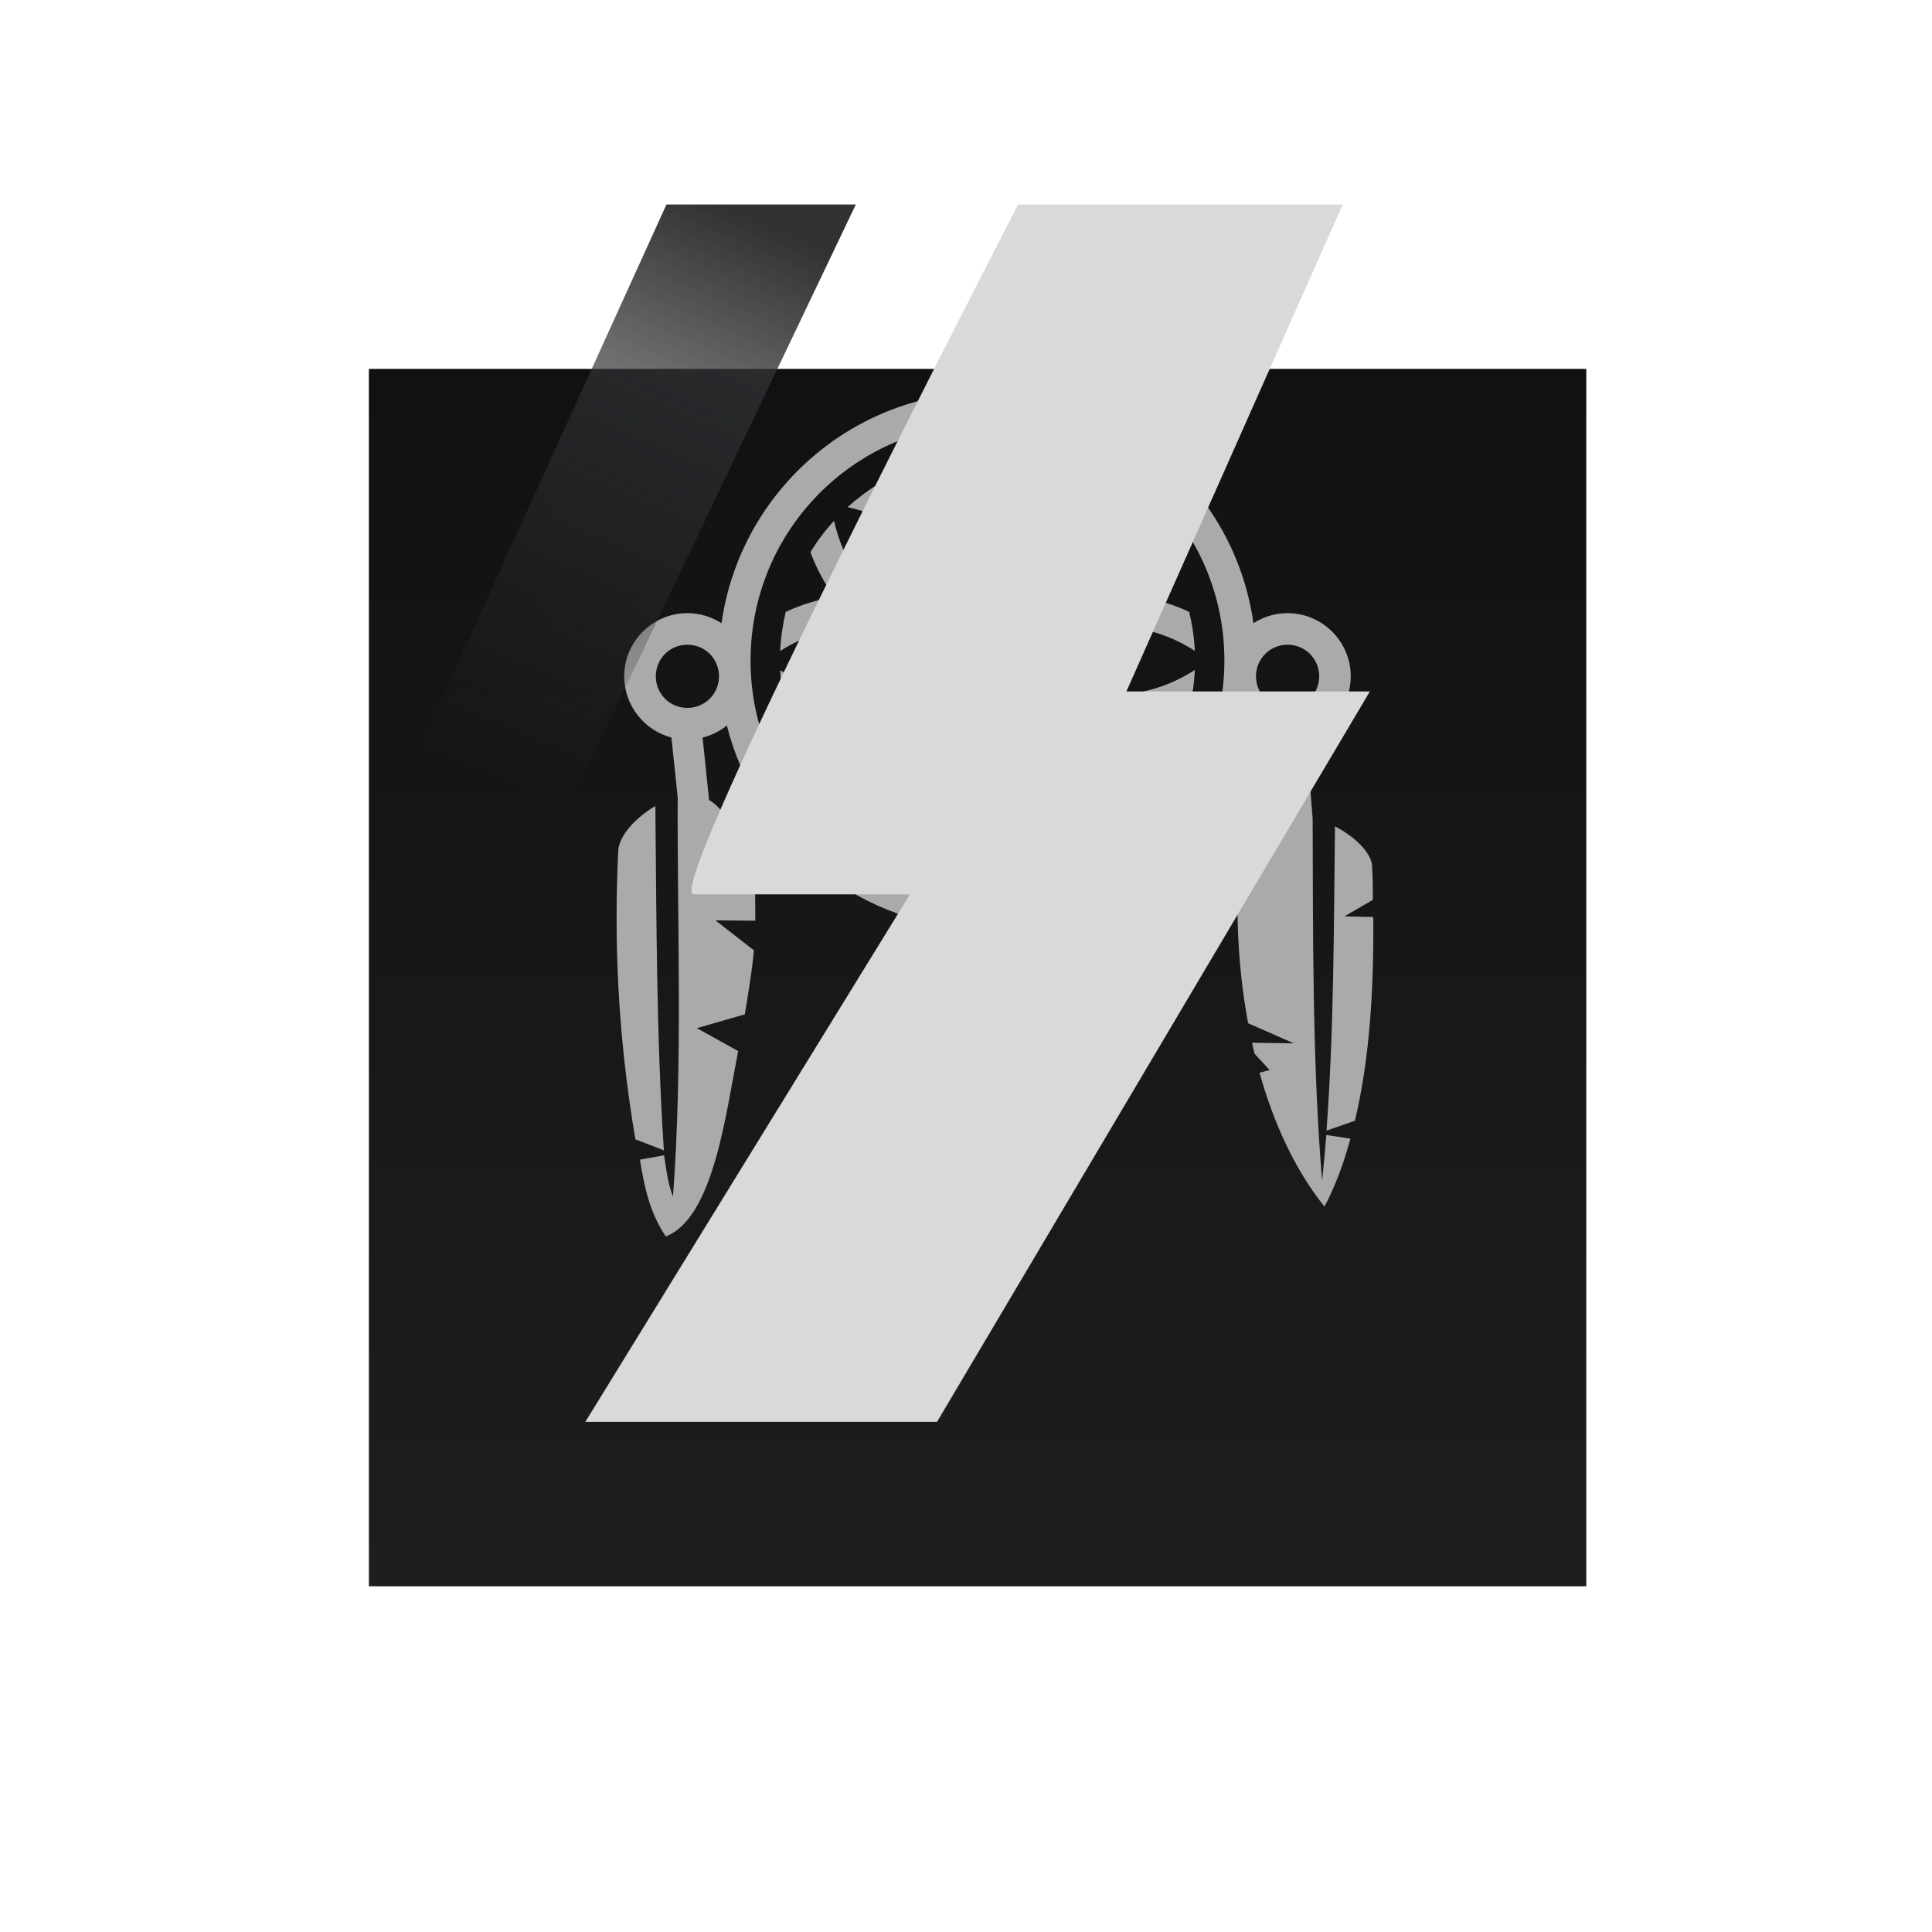 <svg width="47" height="47" viewBox="0 0 47 47" fill="none" xmlns="http://www.w3.org/2000/svg">
<path d="M7 32.447V36.564H11.393M36.319 36.564H40.564V32.447M7 7.523V3H11.393M40.564 7.523V3H36.319" stroke="white" stroke-width="0.5"/>
<g filter="url(#filter0_d_88_2789)">
<rect x="8.974" y="4.974" width="29.616" height="29.616" fill="url(#paint0_linear_88_2789)"/>
</g>
<path d="M23.639 8V9.548C20.517 9.73 17.981 12.111 17.553 15.161C17.313 15.007 17.03 14.916 16.722 14.916C15.878 14.916 15.185 15.607 15.185 16.453C15.185 17.164 15.676 17.769 16.334 17.942L16.486 19.392C16.474 22.457 16.612 25.91 16.372 29.109C16.237 28.758 16.226 28.528 16.154 28.105L15.568 28.211C15.673 28.869 15.807 29.507 16.198 30.079C17.347 29.632 17.649 27.154 17.957 25.569L16.953 25.012L18.12 24.676C18.23 23.989 18.302 23.556 18.341 23.119L17.404 22.389L18.374 22.399C18.374 22.212 18.374 22.01 18.37 21.779C18.35 21.155 17.803 19.762 17.25 19.464L17.092 17.942C17.313 17.889 17.51 17.788 17.683 17.649C18.365 20.372 20.752 22.423 23.639 22.591V23.052C23.192 23.211 22.87 23.638 22.87 24.138C22.87 24.695 23.269 25.161 23.797 25.266C23.197 25.439 22.587 26.189 22.654 26.525C23.053 28.523 23.37 30.78 24.133 30.996C25.075 30.05 25.171 28.148 25.358 26.333C25.382 26.102 24.801 25.43 24.253 25.266C24.777 25.156 25.175 24.69 25.175 24.138C25.175 23.638 24.854 23.211 24.407 23.052V22.591C27.294 22.423 29.681 20.372 30.363 17.649C30.55 17.798 30.771 17.908 31.011 17.956L31.17 19.978C30.613 20.238 30.127 20.968 30.108 21.52C30.079 22.586 30.151 23.749 30.363 24.892L31.477 25.382L30.459 25.367C30.478 25.459 30.497 25.545 30.521 25.636L30.886 26.03L30.641 26.097C30.982 27.312 31.496 28.451 32.221 29.354C32.486 28.849 32.692 28.292 32.851 27.701L32.265 27.61C32.236 27.985 32.202 28.36 32.164 28.729C31.924 25.919 31.943 22.62 31.933 19.911L31.775 17.922C32.404 17.726 32.86 17.14 32.86 16.453C32.86 15.607 32.169 14.916 31.323 14.916C31.016 14.916 30.733 15.007 30.492 15.161C30.065 12.111 27.529 9.73 24.407 9.548V8H23.639ZM24.023 10.305C27.212 10.305 29.786 12.879 29.786 16.069C29.786 19.258 27.212 21.832 24.023 21.832C20.834 21.832 18.259 19.258 18.259 16.069C18.259 12.879 20.834 10.305 24.023 10.305ZM23.792 11.026C23.466 11.041 23.149 11.086 22.841 11.159C22.663 11.536 22.544 11.931 22.476 12.332C22.14 12.097 21.775 11.904 21.386 11.762C21.112 11.93 20.858 12.125 20.617 12.337C21.304 12.486 21.919 12.812 22.414 13.268C22.433 13.777 22.539 14.287 22.726 14.772C22.241 14.584 21.732 14.479 21.223 14.46C20.766 13.965 20.44 13.35 20.291 12.668C20.075 12.903 19.883 13.158 19.715 13.432C19.859 13.821 20.055 14.186 20.291 14.522C19.887 14.589 19.489 14.709 19.114 14.887C19.042 15.194 18.994 15.511 18.98 15.838C19.566 15.459 20.233 15.252 20.906 15.228C21.28 15.574 21.712 15.862 22.188 16.069C21.712 16.275 21.28 16.563 20.906 16.914C20.233 16.885 19.566 16.683 18.98 16.304C18.994 16.631 19.042 16.943 19.114 17.25C19.489 17.428 19.887 17.548 20.291 17.615C20.055 17.951 19.859 18.316 19.715 18.705C19.883 18.979 20.075 19.234 20.291 19.469C20.44 18.787 20.766 18.172 21.223 17.678C21.732 17.658 22.241 17.553 22.726 17.365C22.539 17.851 22.433 18.355 22.414 18.869C21.919 19.325 21.304 19.652 20.617 19.796C20.853 20.012 21.112 20.209 21.386 20.377C21.78 20.233 22.145 20.041 22.476 19.805C22.544 20.209 22.663 20.603 22.841 20.977C23.149 21.049 23.461 21.097 23.787 21.112C23.408 20.526 23.206 19.863 23.177 19.186C23.528 18.811 23.816 18.379 24.023 17.903C24.229 18.379 24.517 18.811 24.863 19.186C24.839 19.858 24.633 20.526 24.253 21.112C24.58 21.097 24.897 21.049 25.204 20.977C25.382 20.603 25.502 20.209 25.569 19.805C25.906 20.041 26.271 20.233 26.66 20.377C26.933 20.209 27.193 20.012 27.428 19.796C26.741 19.652 26.127 19.325 25.632 18.869C25.613 18.36 25.512 17.851 25.32 17.365C25.805 17.558 26.314 17.658 26.823 17.678C27.279 18.172 27.606 18.787 27.755 19.469C27.971 19.234 28.163 18.979 28.331 18.705C28.187 18.316 27.995 17.951 27.759 17.615C28.163 17.548 28.557 17.428 28.931 17.25C29.003 16.943 29.052 16.626 29.066 16.299C28.48 16.679 27.812 16.885 27.14 16.909C26.765 16.563 26.333 16.275 25.858 16.069C26.333 15.862 26.765 15.574 27.14 15.223C27.812 15.252 28.48 15.454 29.066 15.833C29.052 15.507 29.003 15.194 28.931 14.887C28.557 14.709 28.158 14.589 27.755 14.522C27.99 14.186 28.187 13.821 28.331 13.432C28.163 13.158 27.966 12.899 27.75 12.663C27.606 13.35 27.279 13.965 26.823 14.46C26.309 14.479 25.805 14.584 25.32 14.772C25.507 14.287 25.613 13.777 25.632 13.268C26.127 12.812 26.741 12.481 27.428 12.337C27.188 12.12 26.933 11.93 26.66 11.762C26.271 11.904 25.906 12.097 25.569 12.332C25.502 11.931 25.382 11.536 25.204 11.159C24.897 11.086 24.58 11.041 24.253 11.026C24.638 11.612 24.839 12.279 24.868 12.951C24.517 13.326 24.229 13.758 24.023 14.234C23.816 13.758 23.528 13.326 23.177 12.951C23.206 12.279 23.408 11.612 23.792 11.026ZM24.023 14.916C24.657 14.916 25.175 15.435 25.175 16.069C25.175 16.703 24.657 17.221 24.023 17.221C23.389 17.221 22.87 16.703 22.87 16.069C22.87 15.435 23.389 14.916 24.023 14.916ZM16.722 15.684C17.15 15.684 17.491 16.025 17.491 16.453C17.491 16.88 17.15 17.221 16.722 17.221C16.293 17.221 15.954 16.88 15.954 16.453C15.954 16.025 16.293 15.684 16.722 15.684ZM24.023 15.684C23.807 15.684 23.639 15.852 23.639 16.069C23.639 16.285 23.807 16.453 24.023 16.453C24.239 16.453 24.407 16.285 24.407 16.069C24.407 15.852 24.239 15.684 24.023 15.684ZM31.323 15.684C31.751 15.684 32.092 16.025 32.092 16.453C32.092 16.88 31.751 17.221 31.323 17.221C30.896 17.221 30.555 16.88 30.555 16.453C30.555 16.025 30.896 15.684 31.323 15.684ZM15.943 19.608C15.457 19.892 15.049 20.343 15.039 20.708C14.943 22.764 15.006 25.069 15.457 27.716L16.15 27.985C15.967 25.18 15.972 22.399 15.943 19.608ZM32.476 20.103C32.447 22.567 32.452 25.026 32.27 27.505L32.961 27.264C33.326 25.742 33.422 24.027 33.408 22.308L32.707 22.293L33.398 21.89C33.398 21.616 33.394 21.342 33.379 21.073C33.369 20.752 32.961 20.353 32.476 20.103ZM24.023 23.753C24.239 23.753 24.407 23.922 24.407 24.138C24.407 24.354 24.239 24.522 24.023 24.522C23.807 24.522 23.639 24.354 23.639 24.138C23.639 23.922 23.807 23.753 24.023 23.753ZM23.821 25.271C23.888 25.285 23.956 25.29 24.023 25.29C24.085 25.29 24.143 25.285 24.201 25.276L24.09 29.628L23.821 25.271Z" fill="#AAAAAA"/>
<g style="mix-blend-mode:overlay">
<path d="M16.872 21.756C16.082 21.756 24.769 4.974 24.769 4.974H32.666L27.402 16.821H33.325L22.795 34.59H14.239L22.137 21.756H16.872Z" fill="#D9D9D9"/>
</g>
<path d="M20.82 4.974H16.213L9.632 19.453H13.91L20.82 4.974Z" fill="url(#paint1_linear_88_2789)"/>
<defs>
<filter id="filter0_d_88_2789" x="0.974" y="0.974" width="45.615" height="45.615" filterUnits="userSpaceOnUse" color-interpolation-filters="sRGB">
<feFlood flood-opacity="0" result="BackgroundImageFix"/>
<feColorMatrix in="SourceAlpha" type="matrix" values="0 0 0 0 0 0 0 0 0 0 0 0 0 0 0 0 0 0 127 0" result="hardAlpha"/>
<feOffset dy="4"/>
<feGaussianBlur stdDeviation="4"/>
<feComposite in2="hardAlpha" operator="out"/>
<feColorMatrix type="matrix" values="0 0 0 0 0 0 0 0 0 0 0 0 0 0 0 0 0 0 1 0"/>
<feBlend mode="normal" in2="BackgroundImageFix" result="effect1_dropShadow_88_2789"/>
<feBlend mode="normal" in="SourceGraphic" in2="effect1_dropShadow_88_2789" result="shape"/>
</filter>
<linearGradient id="paint0_linear_88_2789" x1="23.782" y1="4.974" x2="23.782" y2="34.59" gradientUnits="userSpaceOnUse">
<stop stop-color="#111112"/>
<stop offset="1" stop-color="#1D1E1F"/>
</linearGradient>
<linearGradient id="paint1_linear_88_2789" x1="18.187" y1="5.303" x2="12.264" y2="19.124" gradientUnits="userSpaceOnUse">
<stop stop-color="#303234"/>
<stop offset="1" stop-color="#303234" stop-opacity="0"/>
</linearGradient>
</defs>
</svg>
